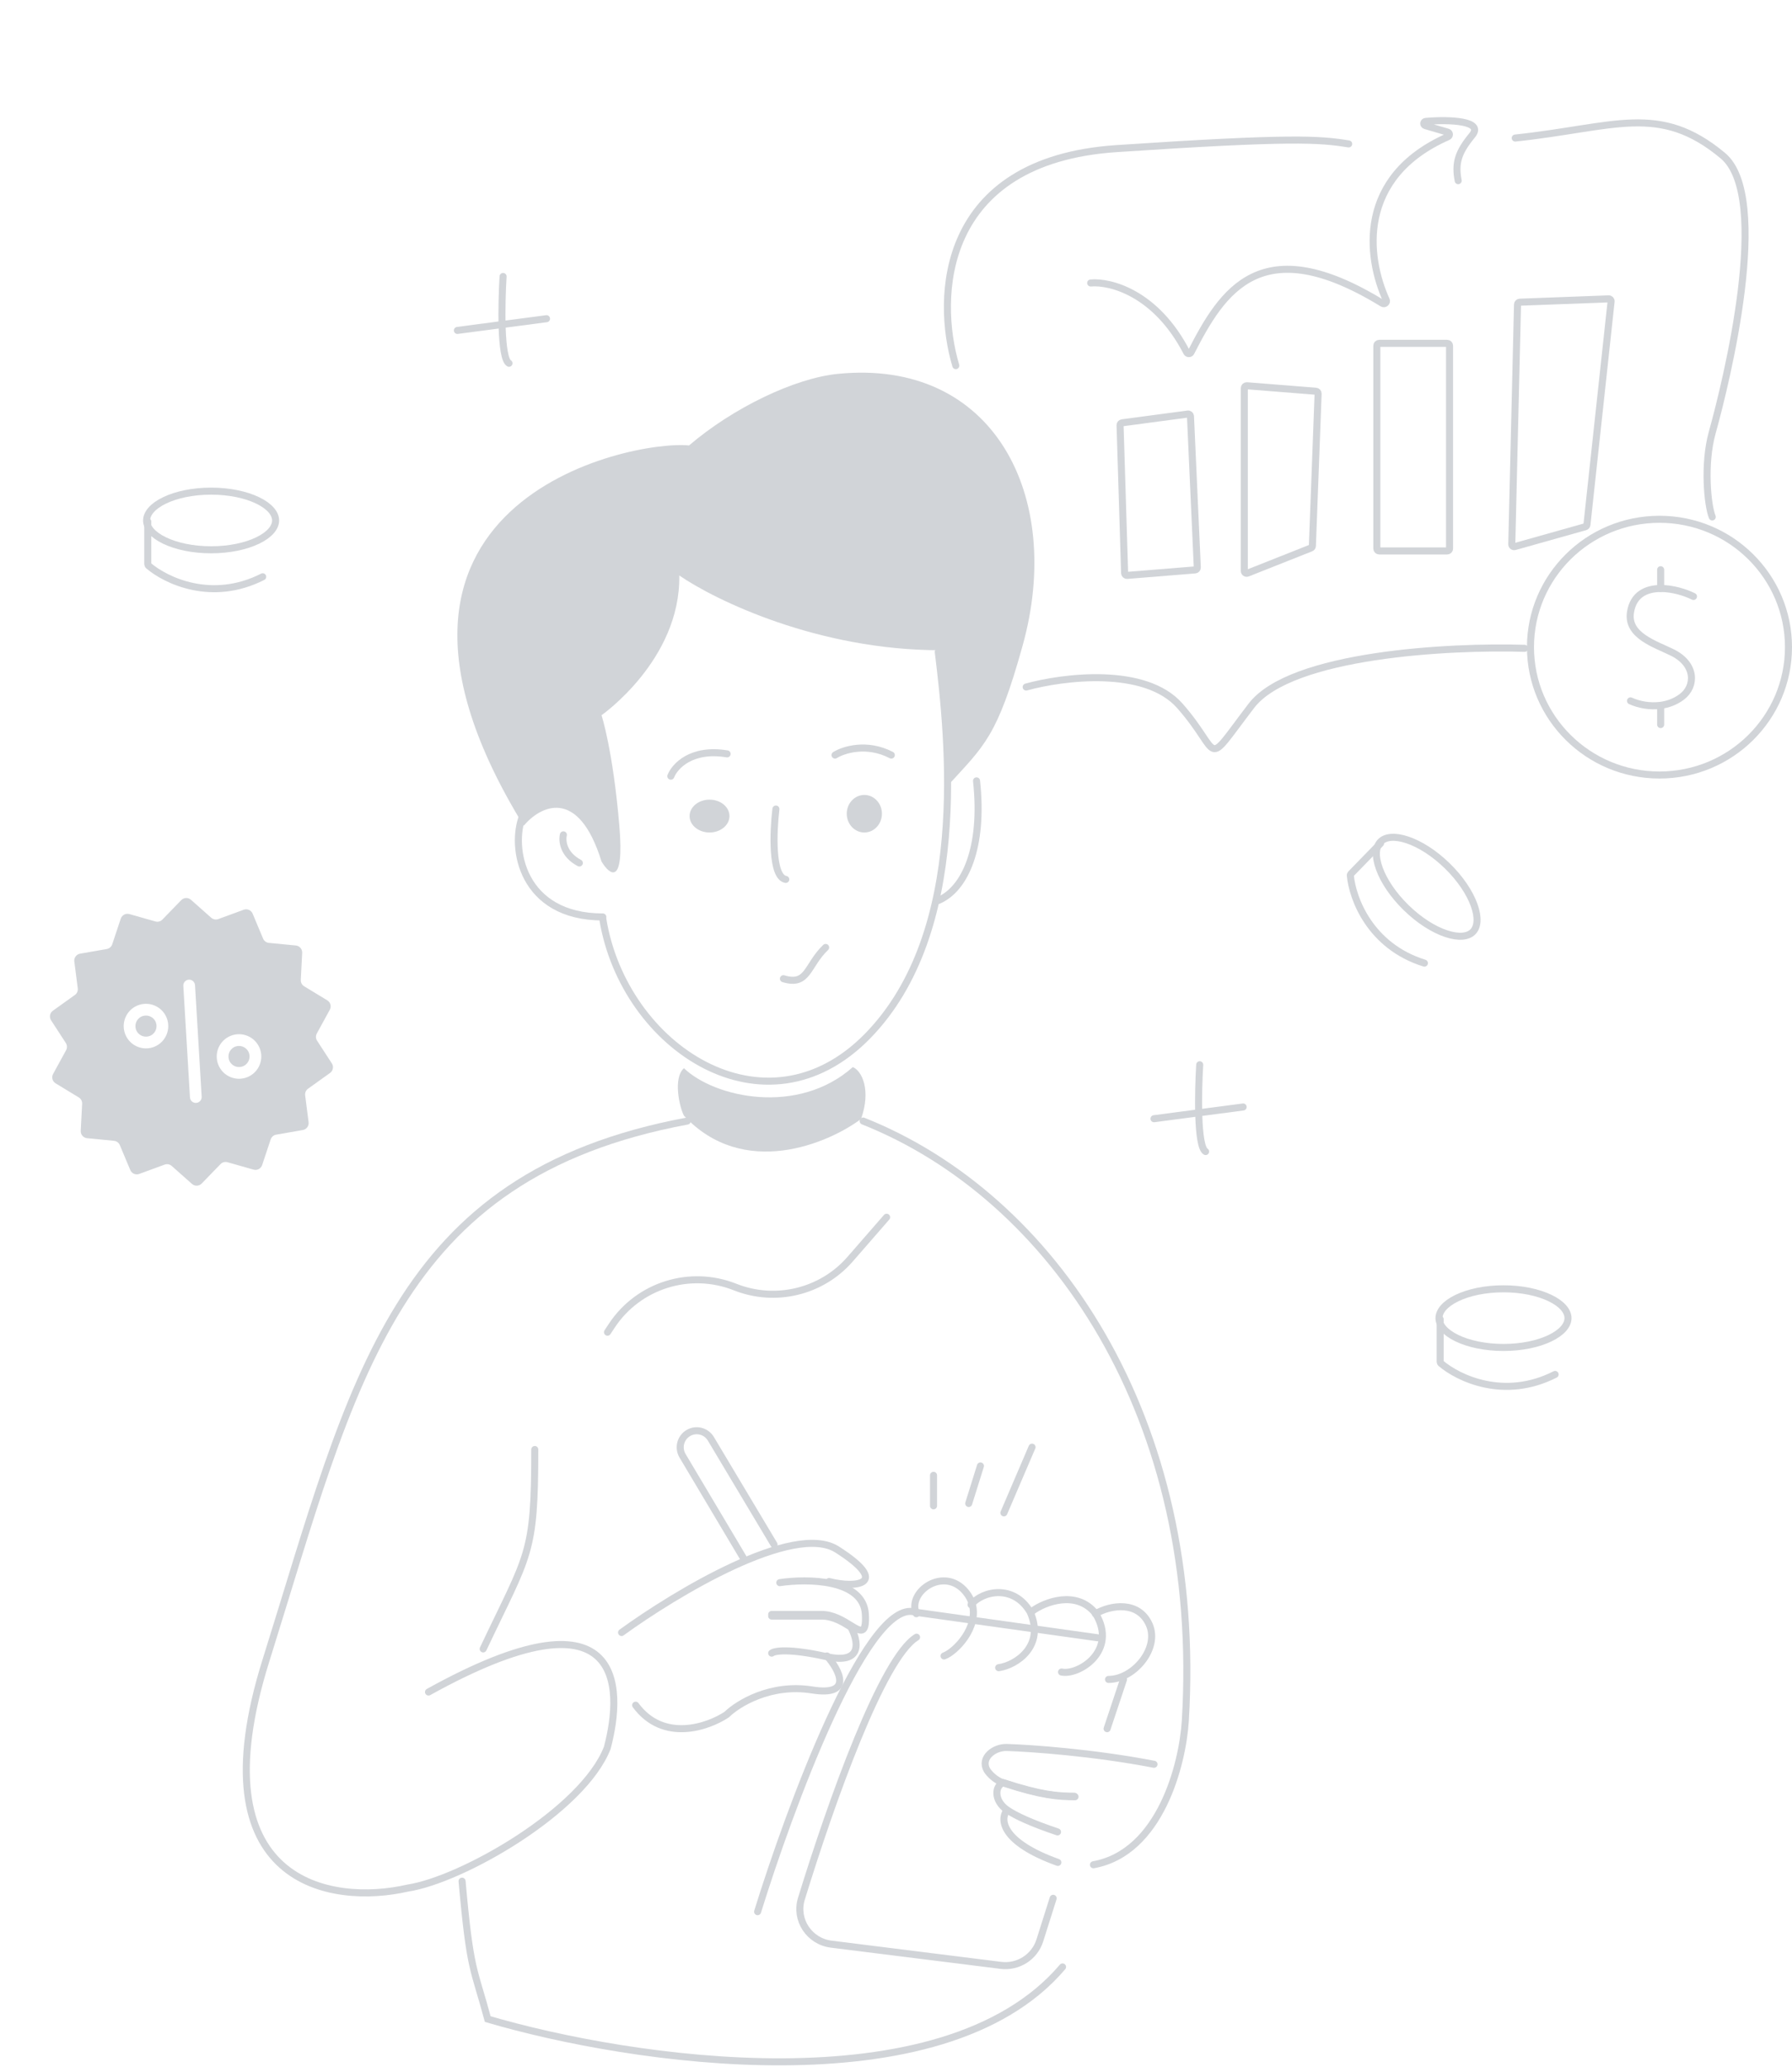 <svg width="764" height="881" viewBox="0 0 764 881" fill="none" xmlns="http://www.w3.org/2000/svg">
<path d="M465 120.621C473.304 119.865 492.846 124.804 505.944 150.181C506.323 150.916 507.387 150.933 507.763 150.197C521.157 124 537.648 97.552 589.418 129.315C590.302 129.857 591.457 128.857 591.026 127.914C582.688 109.677 578.414 75.415 617.317 58.278C618.186 57.895 618.143 56.6 617.231 56.334L607.7 53.548C606.671 53.247 606.781 51.842 607.85 51.751C618.32 50.858 632.679 51.539 627.646 57.653C621.691 64.886 620.227 69.459 621.679 77.011" stroke="#D1D4D8" stroke-width="3" stroke-linecap="round"/>
<path fill-rule="evenodd" clip-rule="evenodd" d="M55.156 389.618C53.612 389.18 51.998 390.034 51.491 391.557L47.847 402.506C47.498 403.554 46.603 404.325 45.516 404.514L34.147 406.496C32.566 406.771 31.482 408.242 31.686 409.833L33.154 421.279C33.295 422.374 32.822 423.458 31.925 424.1L22.542 430.818C21.238 431.752 20.899 433.547 21.773 434.892L28.062 444.568C28.663 445.494 28.708 446.675 28.178 447.643L22.639 457.767C21.869 459.174 22.343 460.939 23.714 461.771L33.578 467.76C34.522 468.333 35.075 469.378 35.017 470.48L34.419 482.005C34.336 483.607 35.529 484.991 37.125 485.146L48.611 486.262C49.71 486.369 50.661 487.07 51.088 488.088L55.55 498.731C56.17 500.211 57.844 500.94 59.35 500.387L70.183 496.409C71.219 496.029 72.381 496.248 73.207 496.98L81.844 504.633C83.045 505.697 84.871 505.628 85.987 504.476L94.021 496.192C94.79 495.399 95.931 495.093 96.993 495.394L108.096 498.541C109.639 498.979 111.254 498.125 111.761 496.602L115.404 485.653C115.753 484.605 116.649 483.834 117.736 483.644L129.105 481.663C130.685 481.387 131.769 479.917 131.565 478.326L130.097 466.88C129.957 465.785 130.429 464.701 131.326 464.059L140.71 457.341C142.014 456.407 142.353 454.612 141.479 453.267L135.19 443.591C134.588 442.665 134.543 441.484 135.073 440.516L140.612 430.392C141.382 428.984 140.909 427.22 139.537 426.388L129.673 420.399C128.73 419.826 128.177 418.781 128.234 417.679L128.832 406.154C128.915 404.552 127.723 403.168 126.126 403.013L114.64 401.897C113.542 401.79 112.59 401.089 112.164 400.071L107.702 389.428C107.082 387.948 105.407 387.219 103.901 387.772L93.068 391.75C92.032 392.13 90.871 391.911 90.045 391.179L81.407 383.526C80.206 382.462 78.381 382.531 77.264 383.683L69.23 391.967C68.462 392.76 67.32 393.066 66.258 392.765L55.156 389.618ZM66.214 435.264C67.376 437.46 66.537 440.183 64.341 441.346C62.144 442.508 59.421 441.669 58.258 439.473C57.096 437.276 57.935 434.553 60.132 433.391C62.328 432.228 65.051 433.067 66.214 435.264ZM70.633 432.925C73.087 437.563 71.317 443.312 66.679 445.765C62.041 448.219 56.293 446.449 53.839 441.811C51.385 437.173 53.156 431.425 57.793 428.971C62.431 426.517 68.18 428.288 70.633 432.925ZM104.004 454.301C106.201 453.138 107.039 450.415 105.877 448.218C104.715 446.022 101.992 445.183 99.795 446.345C97.598 447.508 96.76 450.231 97.922 452.428C99.084 454.624 101.807 455.463 104.004 454.301ZM106.342 458.72C110.98 456.266 112.75 450.518 110.296 445.88C107.843 441.243 102.094 439.472 97.457 441.926C92.819 444.38 91.049 450.128 93.502 454.766C95.956 459.403 101.705 461.174 106.342 458.72ZM83.147 419.929C83.065 418.551 81.881 417.5 80.502 417.582C79.124 417.664 78.073 418.848 78.156 420.227L80.989 467.761C81.071 469.14 82.254 470.19 83.633 470.108C85.011 470.026 86.062 468.842 85.98 467.464L83.147 419.929Z" fill="#D1D4D8"/>
<path d="M762.5 275.844C762.5 305.931 737.888 330.344 707.5 330.344C677.112 330.344 652.5 305.931 652.5 275.844C652.5 245.757 677.112 221.344 707.5 221.344C737.888 221.344 762.5 245.757 762.5 275.844Z" stroke="#D1D4D8" stroke-width="3"/>
<path d="M708 300.844V308.844" stroke="#D1D4D8" stroke-width="3" stroke-linecap="round"/>
<path d="M708 250.844V242.844" stroke="#D1D4D8" stroke-width="3" stroke-linecap="round"/>
<path d="M722 254.241C718.448 252.476 713.056 250.825 708.013 250.844C701.936 250.867 696.368 253.316 695.145 260.917C693.532 270.94 705.762 274.539 713.048 278.161C723.12 283.167 723.028 292.553 716.965 297.074C714.238 299.107 711.141 300.223 708.013 300.645C703.44 301.261 698.799 300.394 695.145 298.742" stroke="#D1D4D8" stroke-width="3" stroke-linecap="round"/>
<path d="M407.5 155.846C398.833 127.013 400.416 68.385 476 63.346C551 58.346 562.5 59.345 575 61.345" stroke="#D1D4D8" stroke-width="3" stroke-linecap="round"/>
<path d="M265 695.844C287.965 679.165 338.514 648.741 356.893 660.466C379.858 675.122 365.196 677.143 353.466 674.111" stroke="#D1D4D8" stroke-width="3" stroke-linecap="round"/>
<path d="M332.457 674.598C344.288 672.825 368.156 673.05 368.947 688.138C369.394 696.936 366.97 695.473 362.533 692.726C359.352 690.76 355.139 688.138 350.203 688.138H329" stroke="#D1D4D8" stroke-width="3" stroke-linecap="round"/>
<path d="M329 688.844H350.331C355.296 688.844 359.535 691.521 362.736 693.527C365.867 699.207 368.185 709.68 352.321 706.123C336.456 702.569 330.159 703.656 329 704.643" stroke="#D1D4D8" stroke-width="3" stroke-linecap="round"/>
<path d="M352.594 705.844C357.841 711.839 363.893 723.127 346.199 720.33C328.505 717.534 314.583 726.158 309.834 730.82C301.81 736.147 282.796 742.807 271 726.824" stroke="#D1D4D8" stroke-width="3" stroke-linecap="round"/>
<path d="M182.697 721.215C265.843 675.118 265.929 718.532 258.904 745.007C248.513 771.774 196.968 801.257 173.827 804.784C141.184 812.285 83.384 803.397 113.361 707.832C150.84 588.377 167.794 501.14 293 477.844" stroke="#D1D4D8" stroke-width="3" stroke-linecap="round"/>
<path d="M228 617.844C228 662.955 225.36 661.892 206 702.844" stroke="#D1D4D8" stroke-width="3" stroke-linecap="round"/>
<path d="M398 641.844V628.844" stroke="#D1D4D8" stroke-width="3" stroke-linecap="round"/>
<path d="M413 640.844L418 624.844" stroke="#D1D4D8" stroke-width="3" stroke-linecap="round"/>
<path d="M428 644.844L440 616.844" stroke="#D1D4D8" stroke-width="3" stroke-linecap="round"/>
<path d="M197 801.844C200.482 840.861 201.966 838.391 207.94 860.615C268.253 878.396 401.698 898.842 453 838.392" stroke="#D1D4D8" stroke-width="3" stroke-linecap="round"/>
<path d="M259 567.844L260.887 564.983C272.26 547.823 294.19 540.971 313.383 548.588C330.604 555.421 350.29 550.66 362.428 536.727L378 518.844" stroke="#D1D4D8" stroke-width="3" stroke-linecap="round"/>
<path d="M367.093 476.955C371.468 464.679 367.467 456.417 363.587 454.844C340.199 475.619 304.727 467.907 291.587 455.315C286.906 459.471 289.629 471.762 291.587 475.539C316.914 502.736 352.965 487.501 367.093 476.955Z" fill="#D1D4D8"/>
<path d="M436.015 275.08C425.115 314.316 419.649 317.792 403.795 335.175C403.795 317.997 400.84 289.162 400.84 277.154C348.889 277.154 305.052 255.912 289.609 245.289C290.173 281.31 256.45 304.863 256.45 304.863C256.45 304.863 261.284 319.41 264.052 351.966C266.273 378.013 259.901 372.98 256.45 367.207C246.507 335.064 230.209 343.654 223.291 351.966C138.522 213.993 268.887 187.333 293.76 189.873C312.552 173.802 338.758 161.208 357.174 159.361C423.629 152.699 453.696 211.462 436.015 275.08Z" fill="#D1D4D8"/>
<path d="M257 391.759C265.991 446.635 326.314 486.096 369.851 441.641C413.388 397.187 404.671 315.815 400.021 277.844" stroke="#D1D4D8" stroke-width="3" stroke-linecap="round"/>
<path d="M222.794 347.844C217.514 361.215 222.469 390.844 257 390.844" stroke="#D1D4D8" stroke-width="3" stroke-linecap="round"/>
<path d="M240.193 355.844C239.581 358.319 240.071 364.187 247 367.844" stroke="#D1D4D8" stroke-width="3" stroke-linecap="round"/>
<path d="M400 383.844C411.387 379.048 419.426 361.286 416.333 332.844" stroke="#D1D4D8" stroke-width="3" stroke-linecap="round"/>
<path d="M334 417.17C344.62 420.367 343.949 411.566 352 403.844" stroke="#D1D4D8" stroke-width="3" stroke-linecap="round"/>
<path d="M368.5 354.844C372.642 354.844 376 351.262 376 346.844C376 342.425 372.642 338.844 368.5 338.844C364.358 338.844 361 342.425 361 346.844C361 351.262 364.358 354.844 368.5 354.844Z" fill="#D1D4D8"/>
<path d="M302.5 354.844C307.194 354.844 311 351.71 311 347.844C311 343.978 307.194 340.844 302.5 340.844C297.806 340.844 294 343.978 294 347.844C294 351.71 297.806 354.844 302.5 354.844Z" fill="#D1D4D8"/>
<path d="M286 330.844C287.646 326.619 294.76 318.804 310 321.339" stroke="#D1D4D8" stroke-width="3" stroke-linecap="round"/>
<path d="M356 321.844C359.634 319.58 369.526 316.41 380 321.844" stroke="#D1D4D8" stroke-width="3" stroke-linecap="round"/>
<path d="M330.799 344.844C329.648 354.399 328.848 373.777 335 374.844" stroke="#D1D4D8" stroke-width="3" stroke-linecap="round"/>
<path d="M316.788 663.844L290.995 620.51C288.98 617.123 290.124 612.735 293.538 610.776C296.867 608.869 301.1 609.979 303.063 613.269L330 658.344" stroke="#D1D4D8" stroke-width="3" stroke-linecap="round"/>
<path d="M323 814.844C336.715 770.508 368.649 684.436 388.932 686.895C389.854 687.008 390.775 687.271 391.696 687.4L468 698.089" stroke="#D1D4D8" stroke-width="3" stroke-linecap="round"/>
<path d="M479 715.844L472 736.844" stroke="#D1D4D8" stroke-width="3" stroke-linecap="round"/>
<path d="M390.767 697.844C376.135 706.777 354.368 768.074 341.671 809.323C338.899 818.313 345.025 827.512 354.386 828.683L426.703 837.724C434.095 838.646 441.077 834.178 443.319 827.108L449 809.143" stroke="#D1D4D8" stroke-width="3" stroke-linecap="round"/>
<path d="M402.493 705.844C407.321 704.09 417.36 693.748 414.494 683.727C414.008 681.988 413.122 680.258 411.75 678.583C402.493 667.269 386.55 678.585 390.666 687.842" stroke="#D1D4D8" stroke-width="3" stroke-linecap="round"/>
<path d="M414 684.006C418.925 677.984 432.236 675.232 439.194 687.102C445.665 701.554 433.228 709.812 425.765 710.844" stroke="#D1D4D8" stroke-width="3" stroke-linecap="round"/>
<path d="M440 686.811C445.199 682.843 459.115 677.495 467.169 687.847C476.718 703.892 459.625 714.244 452.574 712.69" stroke="#D1D4D8" stroke-width="3" stroke-linecap="round"/>
<path d="M467 687.887C473.637 683.99 485.429 682.295 489.963 692.46C494.497 702.628 483.326 715.844 472.603 715.844" stroke="#D1D4D8" stroke-width="3" stroke-linecap="round"/>
<path d="M429.116 771.844C426.387 775.574 426.954 785.197 451 793.844" stroke="#D1D4D8" stroke-width="3" stroke-linecap="round"/>
<path d="M492 752.011C466.008 747.006 439.332 745.151 429.225 744.848C423.805 744.687 417.785 749.315 420.812 754.555C421.65 755.896 424.283 758.878 428.097 760.079C444.291 765.355 451.199 765.823 458.33 765.844" stroke="#D1D4D8" stroke-width="3" stroke-linecap="round"/>
<path d="M458 765.624C450.867 765.604 443.955 765.134 427.756 759.844C424.061 761.18 423.581 767.541 429.432 771.512C433.127 774.029 439.816 777.116 450.866 780.844" stroke="#D1D4D8" stroke-width="3" stroke-linecap="round"/>
<path d="M368 477.844C448.825 509.939 513.277 604.248 505.337 733.617C504.179 751.885 494.723 789.709 466.169 794.844" stroke="#D1D4D8" stroke-width="3" stroke-linecap="round"/>
<path d="M437.5 292.843C453.167 288.509 488.2 284.043 503 300.843C521.5 321.843 512.5 328.343 533.5 300.843C550.3 278.843 618.167 275.343 650 276.343" stroke="#D1D4D8" stroke-width="3" stroke-linecap="round"/>
<path d="M730 220.341C728 215.508 726.232 197.843 730 184.341C736 162.841 755.5 83.843 734.5 66.341C707.34 43.706 688.5 54.342 646 58.842" stroke="#D1D4D8" stroke-width="3" stroke-linecap="round"/>
<path d="M477.528 181.246L479.468 244.293C479.485 244.865 479.978 245.305 480.548 245.259L509.538 242.921C510.075 242.878 510.481 242.417 510.457 241.88L507.549 177.434C507.523 176.848 507 176.41 506.418 176.488L478.395 180.224C477.887 180.292 477.512 180.734 477.528 181.246Z" stroke="#D1D4D8" stroke-width="3" stroke-linecap="round"/>
<path d="M530.5 165.426V243.371C530.5 244.078 531.212 244.561 531.869 244.301L558.894 233.584C559.262 233.438 559.51 233.088 559.524 232.692L561.964 167.802C561.984 167.267 561.578 166.81 561.044 166.768L531.579 164.429C530.997 164.383 530.5 164.843 530.5 165.426Z" stroke="#D1D4D8" stroke-width="3" stroke-linecap="round"/>
<path d="M587 147.344V233.844C587 234.396 587.448 234.844 588 234.844H617C617.552 234.844 618 234.396 618 233.844V147.344C618 146.791 617.552 146.344 617 146.344H588C587.448 146.344 587 146.791 587 147.344Z" stroke="#D1D4D8" stroke-width="3" stroke-linecap="round"/>
<path d="M646.978 129.784L644.532 231.991C644.516 232.663 645.155 233.159 645.803 232.977L675.849 224.527C676.242 224.416 676.529 224.078 676.573 223.672L686.875 128.494C686.941 127.888 686.453 127.364 685.844 127.387L647.94 128.809C647.412 128.828 646.99 129.256 646.978 129.784Z" stroke="#D1D4D8" stroke-width="3" stroke-linecap="round"/>
<path d="M214.484 117.844C213.785 129.287 213.31 152.708 217 154.844" stroke="#D1D4D8" stroke-width="3" stroke-linecap="round"/>
<path d="M195 140.844L233 135.844" stroke="#D1D4D8" stroke-width="3" stroke-linecap="round"/>
<path d="M511.484 453.844C510.785 465.287 510.31 488.708 514 490.844" stroke="#D1D4D8" stroke-width="3" stroke-linecap="round"/>
<path d="M492 476.844L530 471.844" stroke="#D1D4D8" stroke-width="3" stroke-linecap="round"/>
<path d="M668.5 561.844C668.5 564.808 665.963 567.926 660.854 570.392C655.85 572.808 648.833 574.344 641 574.344C633.167 574.344 626.15 572.808 621.146 570.392C616.037 567.926 613.5 564.808 613.5 561.844C613.5 558.88 616.037 555.761 621.146 553.295C626.15 550.88 633.167 549.344 641 549.344C648.833 549.344 655.85 550.88 660.854 553.295C665.963 555.761 668.5 558.88 668.5 561.844Z" stroke="#D1D4D8" stroke-width="3"/>
<path d="M614 562.344V580.393C614 580.68 614.116 580.948 614.334 581.134C621.768 587.471 641.333 596.874 663 585.844" stroke="#D1D4D8" stroke-width="3" stroke-linecap="round"/>
<path d="M117.5 221.844C117.5 224.808 114.963 227.926 109.854 230.392C104.85 232.808 97.833 234.344 90 234.344C82.167 234.344 75.15 232.808 70.146 230.392C65.037 227.926 62.5 224.808 62.5 221.844C62.5 218.88 65.037 215.761 70.146 213.295C75.15 210.88 82.167 209.344 90 209.344C97.833 209.344 104.85 210.88 109.854 213.295C114.963 215.761 117.5 218.88 117.5 221.844Z" stroke="#D1D4D8" stroke-width="3"/>
<path d="M63 222.344V240.393C63 240.68 63.116 240.948 63.334 241.134C70.768 247.471 90.333 256.874 112 245.844" stroke="#D1D4D8" stroke-width="3" stroke-linecap="round"/>
<path d="M627.964 397.172C625.896 399.295 621.902 399.758 616.522 397.96C611.252 396.199 605.154 392.402 599.543 386.937C593.932 381.471 589.977 375.474 588.079 370.252C586.14 364.921 586.499 360.917 588.567 358.794C590.635 356.671 594.629 356.207 600.009 358.006C605.279 359.767 611.377 363.563 616.988 369.029C622.599 374.495 626.554 380.492 628.452 385.713C630.391 391.045 630.032 395.049 627.964 397.172Z" stroke="#D1D4D8" stroke-width="3"/>
<path d="M588.576 359.504L575.982 372.433C575.782 372.638 575.678 372.911 575.704 373.196C576.607 382.923 584.06 403.311 607.277 410.529" stroke="#D1D4D8" stroke-width="3" stroke-linecap="round"/>
</svg>
